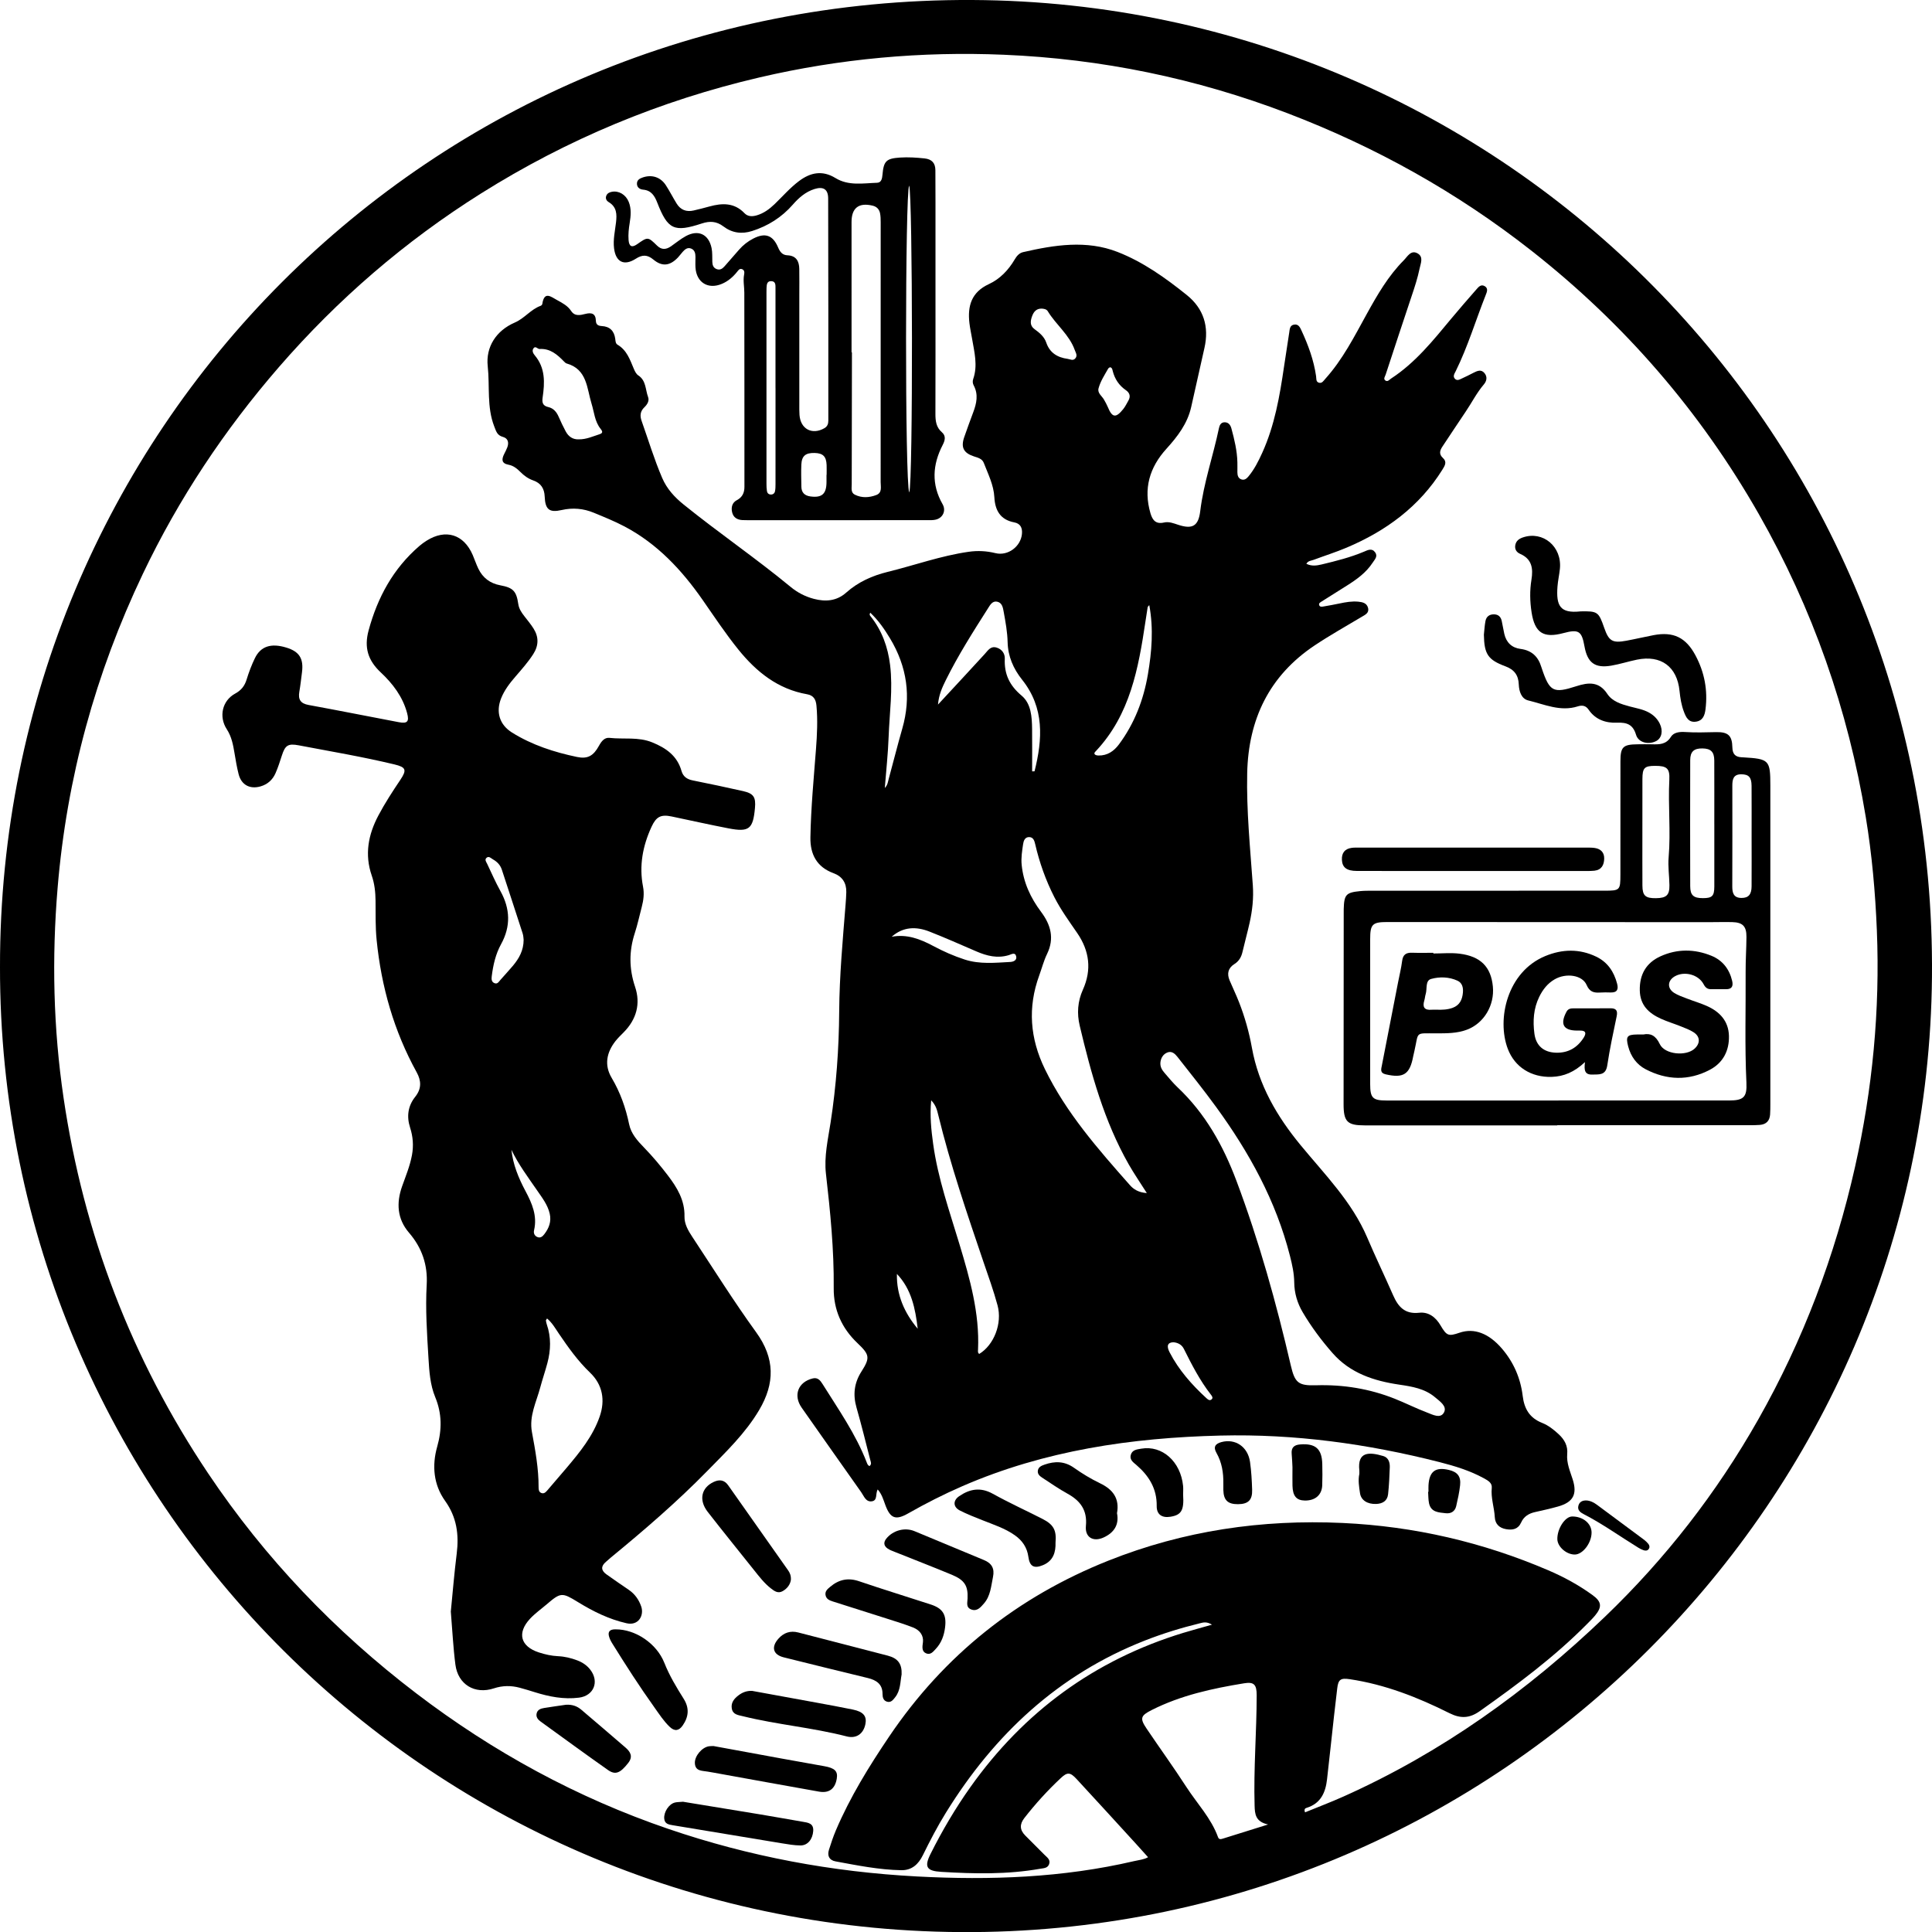 <?xml version="1.0" encoding="UTF-8"?>
<svg id="Layer_2" xmlns="http://www.w3.org/2000/svg" viewBox="0 0 1177.95 1178.02">
  <g id="Layer_1-2" data-name="Layer_1">
    <g>
      <path d="M0,589.41C-.34,263.86,261.25-1.68,592.86,0c324.68,1.65,588.16,266.02,585.07,595.65-2.99,318.93-262.48,580.26-584.57,582.35C264.62,1180.14-.52,915.34,0,589.41ZM738.94,990.56c-3.3-2.04-5.41-1.32-7.48-.81-11.34,2.78-22.49,6.21-33.36,10.47-52.82,20.71-91.91,57.32-121.39,105.01-5.17,8.37-9.71,17.09-14.05,25.92-2.69,5.47-6.69,9.23-13.15,9.12-13.55-.24-26.79-2.94-40.05-5.37-3.88-.71-5.2-3.43-4.03-7.12,1.26-3.96,2.57-7.94,4.19-11.76,8.66-20.33,20.21-39.04,32.53-57.28,33.44-49.51,78.11-85.08,133.57-107.18,45.93-18.3,93.57-25.29,142.91-23,43.65,2.03,85.36,11.7,125.41,28.87,9.51,4.07,18.6,9.03,26.99,15.13,5.53,4.02,5.86,7.19,1.47,12.47-1.49,1.79-3.17,3.42-4.81,5.08-19.88,20.12-42.47,36.89-65.48,53.18-6.27,4.44-11.72,4.61-18.48,1.23-19.28-9.66-39.26-17.5-60.78-20.71-5.55-.83-6.99.15-7.63,5.57-.66,5.62-1.34,11.25-1.96,16.87-1.43,12.91-2.79,25.83-4.27,38.73-.91,7.93-3.82,14.52-12.22,17.2-.88.28-2,.61-1.18,2.81,7.8-3.2,15.67-6.17,23.34-9.6,59.85-26.77,112.33-64.39,159.46-109.59,37.01-35.5,68.21-75.66,93.53-120.35,27.4-48.36,46.81-99.77,58.99-153.92,10.68-47.52,15.3-95.6,13.32-144.34-.94-23.18-2.99-46.22-6.76-69.06-10.78-65.41-32.36-127.06-65.22-184.71-35.68-62.6-81.96-116.06-138.58-160.54-45.28-35.57-95.02-63.32-148.79-83.86-55.72-21.28-113.46-33.15-173-35.65-50.18-2.11-99.84,2.38-148.83,13.81-60.6,14.14-117.27,37.7-169.92,70.8-46.3,29.11-87.31,64.48-123.15,105.8-33.26,38.36-61.16,80.3-83,126.14-28.89,60.62-46.36,124.39-51.95,191.37-3.58,42.85-2.65,85.57,3.63,128.09,12.23,82.89,41.49,159.31,88.16,228.96,34.73,51.83,77.27,96.25,126.86,134.08,46.9,35.78,98.02,63.65,153.85,82.71,49.16,16.79,99.75,26.23,151.66,28.96,44.47,2.34,88.58.8,132.12-9.35,2.99-.7,6.16-.96,8.57-2.4-2.63-2.92-5.05-5.64-7.5-8.32-12.03-13.15-24.03-26.33-36.14-39.41-3.88-4.19-5.62-4.21-9.59-.49-8.05,7.52-15.43,15.66-22.21,24.35-2.94,3.76-2.84,7.27.59,10.67,3.91,3.87,7.79,7.77,11.65,11.68,1.6,1.62,3.91,3.02,2.84,5.83-.94,2.45-3.35,2.37-5.47,2.74-20.01,3.54-40.12,3.1-60.28,1.88-8.86-.53-10.5-2.95-6.55-10.86,7.09-14.18,15.11-27.8,24.29-40.75,32.67-46.03,75.8-77.61,129.86-94.11,5.49-1.67,11.03-3.15,17.49-4.99ZM773.15,1112.39c-7.71-1.67-8.06-6.34-8.21-11.46-.66-22.48,1.24-44.9,1.27-67.36,0-6.47-1.64-8.24-7.61-7.27-19.42,3.17-38.59,7.33-56.35,16.29-6.88,3.47-7.39,5.09-3.11,11.43,8,11.86,16.4,23.46,24.17,35.47,6.56,10.14,15.13,19.03,19.34,30.66.57,1.56,1.82,1.21,2.93.87,8.68-2.69,17.34-5.42,27.56-8.62Z"/>
      <path d="M796.55,343.77c3.13,1.54,6.22,1.11,9.27.38,8.75-2.1,17.48-4.28,25.81-7.79,2.28-.96,4.78-2.35,6.77.36,1.83,2.48-.2,4.37-1.43,6.27-4.01,6.17-9.83,10.33-15.94,14.16-5.08,3.19-10.17,6.36-15.22,9.59-.79.5-1.94,1.07-1.47,2.28.46,1.17,1.69.91,2.63.75,3.28-.56,6.56-1.15,9.82-1.84,3.76-.8,7.54-1.45,11.4-1.08,2.59.25,5.14.86,5.9,3.74.84,3.19-1.76,4.24-3.92,5.54-9.57,5.74-19.34,11.19-28.61,17.38-27.71,18.5-40.44,45.07-41.14,77.94-.49,22.86,1.82,45.58,3.43,68.33.55,7.79-.28,15.29-1.94,22.78-1.34,6.02-3,11.96-4.39,17.96-.72,3.08-2.17,5.54-4.87,7.24-3.88,2.44-4.68,5.87-2.97,9.95,1.87,4.45,4,8.8,5.75,13.3,3.53,9.02,6.16,18.34,7.87,27.86,4.08,22.66,15.2,41.72,29.6,59.23,14.78,17.97,31.41,34.59,40.74,56.53,5.02,11.8,10.62,23.36,15.76,35.11,3.08,7.03,7.16,11.62,15.87,10.65,5.73-.64,10.08,2.68,13.03,7.71,3.76,6.4,4.85,6.77,11.59,4.46,8.87-3.04,17.84.35,25.85,9.69,7.16,8.35,11.35,18.08,12.66,28.89.95,7.84,4.22,13.38,11.79,16.39,3.85,1.53,7.2,4.16,10.26,7.03,3.46,3.24,5.54,7.02,5.09,11.94-.5,5.51,1.73,10.45,3.34,15.51,2.88,9.04.33,13.88-8.89,16.5-4.64,1.32-9.37,2.36-14.08,3.41-3.81.85-6.82,2.69-8.45,6.33-1.85,4.13-5.18,4.77-9.14,4.1-4.15-.7-6.71-3.13-6.94-7.32-.32-5.98-2.47-11.72-1.84-17.84.32-3.09-2.34-4.52-4.74-5.84-8.55-4.7-17.79-7.52-27.17-9.91-43.81-11.15-88.25-17.27-133.53-16.17-54.2,1.31-107.19,9.04-157.38,30.87-11.32,4.92-22.31,10.5-33.03,16.6-7.58,4.31-10.86,3.12-13.91-5.16-1.18-3.21-2.11-6.55-4.63-9.45-1.53,2.63.1,6.79-3.69,7.24-3.62.43-4.73-3.25-6.38-5.58-12.15-17.12-24.18-34.33-36.27-51.49-5.31-7.53-2.26-15.68,6.71-17.87,3.1-.76,4.63,1.25,5.99,3.41,9.71,15.52,20.3,30.56,26.94,47.81.35.91.67,1.85,1.72,2.21,1.47-1.2.74-2.54.43-3.73-2.74-10.65-5.35-21.33-8.38-31.9-2.26-7.88-1.44-15.03,2.99-21.97,5.44-8.53,5-10.31-2.49-17.44-9.55-9.08-14.53-20.31-14.4-33.46.23-23.38-2.08-46.55-4.74-69.73-1.2-10.49,1.24-20.91,2.84-31.26,3.46-22.43,5.09-44.94,5.24-67.65.15-21.8,2.16-43.56,3.9-65.31.2-2.49.37-4.98.43-7.48.13-5.66-2.5-9.61-7.8-11.55-10.23-3.75-14.26-11.55-14.08-21.82.31-17.99,2.03-35.9,3.4-53.83.67-8.82,1.11-17.63.29-26.45-.33-3.59-1.57-6.28-5.73-7-17.76-3.1-30.85-13.6-41.81-27.15-7.86-9.72-14.76-20.16-21.9-30.41-12.71-18.23-27.65-34.23-47.6-44.75-6.03-3.18-12.4-5.74-18.71-8.35-6.31-2.61-12.84-3.2-19.59-1.66-7.51,1.72-10.04-.28-10.36-8.21-.2-4.93-2.34-8.22-6.98-9.83-3.07-1.07-5.59-2.9-7.85-5.18-2.02-2.04-4.28-3.85-7.15-4.38-4.46-.83-4.32-3.31-2.73-6.54.66-1.34,1.39-2.67,1.91-4.07,1.1-2.95.46-5.52-2.73-6.39-3.47-.96-4.06-3.37-5.22-6.35-4.64-11.91-2.65-24.52-3.98-36.71-1.28-11.73,5.1-21.73,16.53-26.66,5.96-2.57,9.74-8.07,15.8-10.22.4-.14.88-.69.94-1.11,1.2-7.98,5.19-4.45,9.06-2.33,3.24,1.77,6.43,3.44,8.56,6.66,2.21,3.34,5.55,2.53,8.62,1.75,3.83-.97,6.31-.25,6.43,4.21.07,2.38,1.46,3.07,3.58,3.19,4.9.26,7.58,2.95,8.22,7.77.17,1.31.17,2.88,1.41,3.61,5.64,3.31,7.55,9.06,9.88,14.59.63,1.51,1.47,3.27,2.75,4.1,4.86,3.19,4.3,8.7,5.99,13.21.88,2.36-.55,4.6-2.29,6.27-2.52,2.42-2.77,5.16-1.67,8.24,4.11,11.62,7.67,23.43,12.54,34.79,2.85,6.65,7.51,11.72,13.02,16.18,21.39,17.28,44.13,32.8,65.34,50.31,4.11,3.4,8.9,5.89,14.14,7.26,7.17,1.88,13.93,1.34,19.71-3.81,7.29-6.49,15.9-10.32,25.23-12.62,16.49-4.05,32.53-9.85,49.44-12.27,5.55-.79,10.87-.51,16.32.82,7.62,1.87,15.39-3.97,16.16-11.65.37-3.71-.91-6.39-4.65-7.09-8.59-1.62-11.73-7.37-12.17-15.34-.41-7.51-3.81-14.1-6.43-20.91-1.01-2.64-3.63-3.2-6.02-3.99-6.37-2.1-8.09-5.54-5.88-11.85,1.76-5.03,3.57-10.05,5.45-15.04,2.05-5.45,3.25-10.87.28-16.41-.65-1.22-.74-2.59-.29-3.89,2.89-8.32.67-16.48-.71-24.67-.53-3.12-1.22-6.22-1.59-9.35-1.24-10.5,1.2-18.91,11.87-23.84,6.71-3.1,11.89-8.51,15.71-15,1.22-2.07,2.75-3.94,5.14-4.49,19.17-4.4,38.65-7.48,57.51-.14,15.55,6.05,29.28,15.84,42.29,26.29,10.3,8.27,13.69,19.31,10.77,32.24-2.71,12.03-5.4,24.06-8.1,36.09-2.28,10.14-8.35,17.99-15.13,25.47-10.25,11.32-14.09,24.25-9.69,39.27,1.27,4.35,3.39,6.75,8.23,5.64,3.08-.71,5.89.48,8.75,1.41,8.68,2.84,12.26.71,13.36-8.32,2.1-17.29,7.89-33.72,11.43-50.67.4-1.89,1.26-3.58,3.55-3.54,2.41.04,3.51,1.84,4.05,3.82,1.83,6.76,3.47,13.56,3.63,20.62.05,2,0,4,0,6,.02,1.94.45,3.75,2.53,4.42,1.89.6,3.23-.64,4.29-1.93,3.53-4.27,6.01-9.2,8.28-14.2,7.61-16.73,10.7-34.62,13.33-52.62,1.01-6.92,2.12-13.83,3.17-20.75.33-2.13.3-4.6,3.19-4.94,2.49-.29,3.4,1.72,4.25,3.55,4.15,8.95,7.55,18.15,8.95,27.98.21,1.44-.17,3.28,1.59,3.88,2,.68,2.92-1.11,4.01-2.31,10.61-11.76,17.69-25.78,25.25-39.48,6.46-11.7,13.11-23.25,22.61-32.81,2.29-2.3,4.38-6.58,8.53-4.14,3.61,2.13,1.78,5.99,1.12,9.15-1.18,5.72-2.98,11.26-4.85,16.79-5.37,15.95-10.59,31.94-15.85,47.92-.39,1.18-1.59,2.61-.12,3.61,1.38.93,2.43-.58,3.49-1.26,14.76-9.62,25.58-23.19,36.66-36.52,5-6.02,10.16-11.91,15.31-17.81,1.3-1.5,2.8-3.3,5.06-1.96,2.27,1.35,1.38,3.46.63,5.35-6.14,15.48-10.92,31.5-18.31,46.48-.72,1.46-1.92,3.08-.52,4.61,1.45,1.57,3.15.32,4.6-.31,2.29-.99,4.48-2.19,6.71-3.3,2.3-1.14,4.68-2.34,6.77.2,1.92,2.34,1.26,4.93-.42,6.9-4.37,5.11-7.34,11.11-11.08,16.61-4.78,7.03-9.41,14.16-14.14,21.22-1.65,2.47-2.28,4.66.33,7.04,2.57,2.35,1.13,4.67-.39,7.1-14.04,22.5-34.32,37.34-58.35,47.51-6.59,2.79-13.44,4.94-20.15,7.45-1.48.56-3.33.49-4.45,2.44ZM699.22,727.42c-4.02-6.35-7.79-11.8-11.05-17.53-14.99-26.37-22.92-55.27-29.86-84.5-1.78-7.5-1.27-14.84,1.94-21.98,5.47-12.14,4.01-23.64-3.47-34.54-4.9-7.13-10-14.13-13.95-21.89-5.25-10.3-9.08-21.09-11.68-32.34-.45-1.95-1.1-4.18-3.56-4.26-2.81-.09-3.53,2.4-3.83,4.48-.59,4.09-1.27,8.17-.85,12.4,1.07,10.81,5.43,20.16,11.85,28.72,5.9,7.87,8.24,16.15,3.64,25.64-2.02,4.17-3.19,8.75-4.79,13.14-7.11,19.54-5.63,38.39,3.48,57.1,13.02,26.74,32.38,48.71,51.79,70.7,2.31,2.61,5.32,4.5,10.34,4.87ZM707.52,647.71c-.28,2.54.86,4.56,2.43,6.36,2.63,3.01,5.14,6.16,8.04,8.89,16.88,15.92,27.77,35.42,35.87,56.98,13.8,36.75,24.29,74.41,33.15,112.59,2.47,10.63,4.63,12.4,15.46,12.08,16.57-.49,32.56,2.1,47.94,8.22,6.65,2.65,13.06,5.9,19.75,8.43,3.35,1.27,8.2,3.96,10.3-.19,1.89-3.73-2.58-6.67-5.46-9.11-6.27-5.33-14.03-6.58-21.83-7.73-15.5-2.28-29.94-6.97-40.68-19.22-6.82-7.77-13.01-16.06-18.26-24.98-3.27-5.55-5.06-11.66-5.13-18.09-.06-5.58-1.25-10.89-2.61-16.23-8.52-33.49-24.86-63.12-45.03-90.8-7.55-10.36-15.57-20.38-23.51-30.46-1.51-1.92-3.53-3.94-6.4-2.66-2.43,1.08-3.71,3.25-4.04,5.91ZM567.75,670.87c-.88,9.5.02,18.07,1.2,26.6,2.9,21.05,9.98,41.02,16.07,61.24,6.3,20.9,12.28,41.87,11.3,64.06-.04.93-.29,2.03.72,2.73,8.92-5.38,14.18-18.51,11.17-29.63-2.42-8.98-5.62-17.76-8.62-26.57-10.06-29.62-20.17-59.22-27.57-89.65-.7-2.89-1.41-5.81-4.26-8.77ZM352.85,267.87c4.67.07,8.63-1.83,12.74-3.13,2.4-.76,1.57-2.04.54-3.35-3.56-4.49-3.83-10.06-5.45-15.24-2.88-9.26-2.64-21-15.14-24.52-.6-.17-1.15-.69-1.6-1.16-4.12-4.24-8.4-8.08-14.96-7.69-1.26.08-2.57-2.28-3.83-.23-.9,1.46,0,3.04.93,4.14,6.45,7.66,6.1,16.58,4.77,25.62-.46,3.13.03,5.11,3.47,5.89,3.13.71,5.04,2.97,6.3,5.91,1.32,3.05,2.76,6.06,4.33,8.98,1.71,3.17,4.39,4.94,7.9,4.78ZM629.29,470.31c.49-.01.98-.03,1.47-.04,4.91-19.57,6.12-38.68-7.58-55.85-5.36-6.72-8.62-14.25-8.83-22.88-.15-6.2-1.26-12.24-2.36-18.3-.48-2.64-.88-5.66-3.93-6.37-2.97-.69-4.39,2.01-5.69,4.05-9.11,14.32-18.23,28.66-25.77,43.9-2.12,4.29-4.19,8.76-4.71,14.77,9.98-10.78,19.27-20.73,28.46-30.79,2.03-2.23,3.62-5.07,7.29-3.96,3.29.99,5.11,3.73,4.98,6.8-.41,9.37,2.89,16.31,10.26,22.49,5.83,4.89,6.3,12.96,6.39,20.41.1,8.59.02,17.18.02,25.77ZM700.72,368.93c-.77.94-.95,1.05-.97,1.19-.47,2.95-.92,5.91-1.37,8.86-4.26,28.49-9.33,56.67-30.11,78.85-.54.58-1.43,1.3-.78,2.09.42.51,1.45.7,2.21.72,5.48.11,9.44-2.63,12.59-6.87,9.41-12.7,14.93-27.05,17.57-42.51,2.35-13.79,3.56-27.66.86-42.33ZM539.46,480.45c1.82-1.86,1.94-3.93,2.45-5.77,2.77-10.11,5.29-20.28,8.19-30.35,5.62-19.53,2.94-37.89-7.48-55.16-3.37-5.59-7.1-10.98-12.01-15.6-.7,1.19-.2,1.71.19,2.19,6.96,8.71,10.56,18.78,11.9,29.72,1.78,14.64-.37,29.23-.9,43.83-.37,10.25-1.5,20.47-2.33,31.14ZM543.65,571.15c9.31-1.77,17.44,1.4,25.35,5.62,6.18,3.3,12.57,6.13,19.25,8.29,9.14,2.95,18.47,1.94,27.76,1.45,1.82-.1,4.05-.99,3.59-3.28-.58-2.93-2.91-1.37-4.45-.9-6.99,2.15-13.47.51-19.89-2.27-9.48-4.1-18.93-8.28-28.53-12.06-8.14-3.21-16.07-3.03-23.08,3.15ZM634.78,188.16c-2.91.09-4.46,1.87-5.42,4.39-1.14,2.99-1.62,5.94,1.38,8.12,3.02,2.2,5.92,4.57,7.14,8.14,2.17,6.36,6.83,9.13,13.06,9.99,1.57.22,3.26,1.36,4.67-.27,1.53-1.76.28-3.42-.32-5.11-3.33-9.38-11.46-15.42-16.45-23.66-.76-1.26-2.47-1.62-4.06-1.6ZM676.76,223.9c-.34.25-.87.45-1.09.84-2.2,3.9-4.72,7.69-5.88,12.03-.79,2.95,2.09,4.66,3.34,6.92.81,1.45,1.65,2.89,2.28,4.42,2.69,6.6,4.92,6.95,9.46,1.28,1.23-1.54,2.1-3.37,3.09-5.09,1.52-2.63.86-4.78-1.56-6.45-4.15-2.87-6.73-6.78-7.97-11.65-.23-.91-.31-2.04-1.68-2.3ZM715.55,818.37c-3.59.06-4.51,2.15-2.43,6.16,5.58,10.77,13.51,19.73,22.38,27.89.86.79,1.91,1.75,3.07.91,1.31-.96.39-2.15-.3-3.03-6.69-8.59-11.64-18.21-16.47-27.9-1.3-2.62-3.66-3.74-6.26-4.02ZM559.53,810.14c-1.43-12.24-3.78-24.1-12.68-33.42-.28,12.84,4.57,23.75,12.68,33.42Z"/>
      <path d="M274.88,982.39c1.09-10.89,2.06-23.01,3.57-35.06,1.46-11.67.06-22.26-7.07-32.23-7.08-9.9-8.09-21.53-4.82-33.07,2.95-10.38,2.93-20.18-1.22-30.24-3.08-7.44-3.61-15.58-4.09-23.55-.89-14.96-1.94-29.94-1.09-44.94.68-12.1-2.86-22.5-10.81-31.74-7.18-8.34-7.79-18.08-4.2-28.23,2.22-6.27,4.79-12.4,6.02-19.02,1.07-5.76.64-11.3-1.12-16.75-2.23-6.89-1.33-13.27,3.13-18.87,3.91-4.9,3.7-9.76.89-14.86-13.89-25.18-21.59-52.22-24.44-80.74-.8-7.99-.58-15.98-.66-23.97-.05-5.21-.61-10.33-2.31-15.25-4.45-12.86-2.15-24.97,4.02-36.62,3.98-7.52,8.61-14.64,13.36-21.7,4.16-6.18,3.48-7.79-3.59-9.49-19.29-4.63-38.84-7.93-58.31-11.63-6.56-1.24-8.28,0-10.29,6.23-1.17,3.64-2.34,7.31-3.88,10.8-1.75,3.98-4.81,6.76-9.09,8-6.55,1.89-11.74-.91-13.4-7.47-1.06-4.19-1.79-8.47-2.49-12.74-.84-5.12-1.8-10.15-4.71-14.62-4.99-7.65-2.83-17.43,5.11-21.75,3.68-2,5.76-4.63,6.97-8.55,1.36-4.44,3.02-8.85,5.05-13.03,3.56-7.33,9.9-9.31,19.22-6.45,7.88,2.42,10.57,6.68,9.49,15.08-.51,3.96-.94,7.94-1.62,11.88-.81,4.66.75,7.12,5.63,8.01,18.35,3.36,36.65,7.01,54.98,10.49,5.3,1.01,6.48-.36,5.11-5.5-2.67-10.04-8.78-18.01-16.1-24.87-7.76-7.28-10.22-15.11-7.38-25.58,5.47-20.18,14.98-37.68,30.91-51.44,1.38-1.19,2.88-2.28,4.42-3.25,11.66-7.36,22.71-3.93,28.16,8.75,1.19,2.75,2.11,5.62,3.42,8.31,2.72,5.61,7.18,8.97,13.39,10.13,7.78,1.45,9.8,3.49,10.95,11.36.44,3.01,1.97,5.22,3.71,7.47,1.94,2.5,3.98,4.94,5.65,7.61,3.21,5.15,3.1,10.34-.23,15.52-3.17,4.93-7.05,9.28-10.85,13.69-3.5,4.05-6.76,8.28-8.75,13.3-3.31,8.39-.94,16.1,6.71,20.86,12.18,7.58,25.65,11.94,39.58,14.85,6.49,1.36,10.01-.66,13.39-6.83,1.46-2.66,3.33-5.15,6.41-4.81,8.67.98,17.51-.74,26.07,2.75,8.51,3.47,15.21,8.2,17.83,17.4.99,3.47,3.37,5.08,6.79,5.77,10.28,2.09,20.56,4.21,30.79,6.54,6.42,1.46,7.82,3.71,7.21,10.34-1.17,12.8-3.57,14.78-16.08,12.38-11.61-2.23-23.15-4.85-34.73-7.26-6.57-1.37-9.41.13-12.26,6.32-5.36,11.65-7.65,23.71-5.17,36.48.81,4.15.3,8.3-.78,12.37-1.41,5.31-2.54,10.72-4.24,15.94-3.57,11-3.54,21.71.19,32.81,3.44,10.26.85,19.74-6.87,27.59-1.75,1.78-3.58,3.51-5.12,5.47-5.42,6.93-6.92,14.6-2.33,22.35,5.26,8.88,8.61,18.31,10.68,28.36,1.18,5.73,5.09,10.07,9.05,14.14,5.24,5.39,10.06,11.13,14.6,17.09,5.61,7.36,10.32,15.1,10.1,24.96-.1,4.63,2.28,8.68,4.77,12.45,12.86,19.45,25.24,39.27,38.91,58.14,11.51,15.89,11.51,31.1,1.86,47.42-8.43,14.25-20.26,25.54-31.66,37.19-18.43,18.83-38.38,35.99-58.72,52.71-1.03.85-1.98,1.78-3.01,2.63-3.23,2.7-3.08,5.3.29,7.69,4.48,3.18,9,6.32,13.55,9.4,3.74,2.54,6.21,6.03,7.64,10.23,1.8,5.28-1.57,11.84-8.93,10.17-10.79-2.45-20.36-7.21-29.62-12.89-9.75-5.99-10.52-5.99-19.11,1.36-3.42,2.92-7.15,5.55-10.18,8.82-8.03,8.66-5.76,16.86,5.42,20.49,3.81,1.24,7.71,2.11,11.74,2.3,4.04.18,7.91,1.12,11.67,2.55,3.18,1.21,5.94,3.04,8.01,5.77,5.55,7.28,2.02,15.83-6.97,16.96-9.3,1.17-18.24-.6-27.06-3.37-3.02-.95-6.05-1.87-9.11-2.69-5.26-1.4-10.43-1.35-15.72.39-11.62,3.83-21.87-2.33-23.45-14.48-1.35-10.38-1.84-20.87-2.81-32.55ZM333.54,803.89c-.4.67-.72.96-.69,1.21.11.81.27,1.64.54,2.41,2.7,7.84,2.45,15.74.34,23.62-1.33,4.98-3.02,9.87-4.35,14.85-2.38,8.91-6.86,17.33-5.06,27.15,2.05,11.12,4.12,22.28,4.06,33.67,0,1.34.13,2.82,1.55,3.44,1.71.76,2.84-.46,3.82-1.6,3.92-4.53,7.82-9.09,11.69-13.66,8.09-9.56,16.02-19.28,20.19-31.3,3.46-9.97,1.81-19.41-5.85-26.75-7.43-7.12-13.27-15.32-18.98-23.72-2.18-3.21-4.11-6.69-7.27-9.33ZM319.26,572.96c-.12-.85-.13-2.4-.58-3.8-4.19-12.99-8.47-25.95-12.71-38.93-.93-2.85-2.88-4.84-5.42-6.27-1.22-.68-2.49-2.27-3.97-.89-1.22,1.14-.07,2.53.47,3.66,2.63,5.57,5.11,11.22,8.09,16.6,5.97,10.79,6.35,21.48.37,32.34-3.35,6.08-4.83,12.73-5.69,19.54-.21,1.7-.22,3.5,1.71,4.24,1.82.7,2.61-.88,3.58-2,2.51-2.88,5.15-5.66,7.6-8.59,3.68-4.42,6.54-9.24,6.56-15.91ZM311.81,701c.95,9.02,4.34,17.26,8.59,25.22,3.97,7.44,7.27,15.04,5.23,23.83-.41,1.76.17,3.37,1.96,4.16,1.92.84,3.23-.36,4.26-1.69,2.87-3.7,4.42-7.75,3.31-12.56-1.24-5.37-4.54-9.59-7.55-13.97-5.56-8.09-11.5-15.94-15.81-24.99Z"/>
      <path d="M570.37,179.78c0,24.16.04,48.33-.04,72.49-.01,4.32.4,8.22,3.97,11.3,2.61,2.26,1.86,5.03.45,7.75-6.21,12.01-6.96,24.02-.05,36.09,2.24,3.91.25,8.33-4.12,9.4-1.59.39-3.31.34-4.97.34-36.66.02-73.33.02-109.99.01-1,0-2,0-3-.06-3.14-.18-5.49-1.56-6.24-4.76-.71-3.02.02-5.86,2.84-7.36,3.4-1.81,4.66-4.51,4.66-8.13-.01-39.5.01-78.99-.07-118.49,0-3.65-.84-7.28-.12-10.95.26-1.33.26-2.8-1.37-3.34-1.39-.46-2.12.68-2.84,1.58-2.53,3.18-5.52,5.79-9.29,7.4-8.46,3.61-15.61-.81-16.16-10-.13-2.16.01-4.33-.01-6.5-.02-2.09-.45-4.1-2.61-4.98-2.25-.92-3.82.48-5.2,2.01-1,1.11-1.86,2.36-2.89,3.44-4.85,5.08-9.59,5.71-14.94,1.26-3.73-3.11-6.8-3.06-10.74-.52-7.11,4.56-12.2,2.05-13.25-6.32-.67-5.35.59-10.62,1.2-15.9.57-4.92.44-9.33-4.39-12.26-1.34-.81-2.21-2.1-1.59-3.82.57-1.58,1.89-2.23,3.45-2.52,4.23-.79,8.49,1.71,10.28,6.17,1.68,4.19,1.27,8.53.58,12.82-.57,3.47-.95,6.95-.68,10.45.31,3.95,2.04,4.74,5.16,2.56,6.55-4.59,6.61-4.66,12.19.8,2.83,2.77,5.58,2.45,8.52.43,3.01-2.08,5.85-4.47,9.05-6.21,7.59-4.13,13.94-1.16,15.69,7.32.57,2.73.34,5.63.45,8.45.07,1.97.65,3.61,2.68,4.36,2.09.77,3.54-.32,4.8-1.75,2.98-3.37,5.91-6.77,8.87-10.15,2.45-2.79,5.34-5.04,8.62-6.73,7.25-3.74,11.96-2.1,15.13,5.39,1.13,2.67,2.57,4.68,5.68,4.81,5.35.23,7.17,3.57,7.24,8.31.09,5.33.02,10.66.02,16,0,22.16,0,44.33,0,66.49,0,2.17-.04,4.34.11,6.5.59,8.66,7.73,12.43,15.21,8.1,1.84-1.06,2.37-2.69,2.37-4.62,0-45.16.03-90.32-.1-135.49-.02-5.59-3-7.37-8.32-5.7-5.45,1.7-9.61,5.37-13.23,9.51-6.78,7.75-15.05,12.97-24.81,16.09-6.4,2.05-12.32,1.16-17.51-2.8-4.22-3.21-8.36-3.37-13.13-1.8-16.95,5.57-20.8,3.75-27.21-12.72-1.6-4.11-3.63-7.45-8.61-7.89-1.88-.17-3.62-1.18-3.76-3.39-.16-2.47,1.68-3.44,3.67-4.1,5.53-1.83,10.75-.14,13.96,4.82,2.35,3.63,4.31,7.5,6.58,11.18,2.38,3.86,5.94,5.2,10.32,4.2,3.25-.74,6.47-1.58,9.69-2.46,7.78-2.14,15.15-2.37,21.32,4.09,2.08,2.17,4.79,2.11,7.48,1.33,4.27-1.25,7.73-3.8,10.89-6.84,4.92-4.73,9.39-9.93,14.88-14.06,7.04-5.3,14.31-6.71,22.24-1.85,7.96,4.89,16.81,3.16,25.39,2.88,2.61-.09,3.07-2.57,3.27-4.89.72-8.35,2.28-9.92,10.69-10.48,4.99-.33,9.97,0,14.96.52,4.49.48,6.57,2.84,6.61,7.17.06,6.67.06,13.33.06,20,0,18.67,0,37.33,0,56ZM519.19,214.82c.08,0,.16,0,.24,0,0,1.33,0,2.67,0,4-.05,25.49-.11,50.97-.13,76.46,0,2.26-.66,5.04,1.88,6.32,4.24,2.13,8.8,1.85,13.1.22,3.71-1.41,2.66-4.98,2.66-7.85.04-52.8.04-105.61.02-158.41,0-1.82-.03-3.68-.37-5.46-.48-2.47-2-4.11-4.58-4.72-8.45-2.01-12.83,1.44-12.82,10,.03,26.48.01,52.97.01,79.45ZM472.86,236.62s-.02,0-.04,0c0-20.31,0-40.63,0-60.94,0-1.88.14-4.02-2.34-4.25-2.83-.26-3.02,2-3.12,4.08-.04.83-.04,1.66-.04,2.5,0,38.97,0,77.94,0,116.91,0,1.49.05,3,.28,4.47.19,1.25,1.02,2.09,2.39,2.13,1.37.04,2.29-.79,2.53-1.99.3-1.45.31-2.97.31-4.46.02-19.49.01-38.97.01-58.46ZM554.37,300.29c2.35-6.13,2.09-182.44-.06-187.13-2.44,3.83-2.61,181.5.06,187.13ZM503.93,289.53s.05,0,.07,0c0-1.99.06-3.99-.01-5.98-.19-5.25-2.2-7.25-7.31-7.37-5.52-.13-7.86,1.77-8.1,7.1-.2,4.48-.04,8.97.02,13.46.05,3.56,1.97,5.45,5.46,5.93,7.01.96,9.81-1.47,9.86-8.64.01-1.5,0-2.99,0-4.49Z"/>
      <path d="M949.45,686.15c-39.15,0-78.3,0-117.45,0-10.56,0-12.82-2.25-12.81-12.99.01-38.98.05-77.97.08-116.95,0-.67,0-1.33.01-2,.25-8.74,1.39-10.04,9.97-10.89,2.48-.25,4.99-.24,7.49-.24,47.15-.01,94.29,0,141.44-.02,9.54,0,9.78-.26,9.79-9.85.01-22.99-.02-45.98.02-68.97.01-8.89,1.54-10.35,10.54-10.44,2.83-.03,5.67-.07,8.5,0,4.55.13,8.79.23,11.73-4.54,1.74-2.82,5.48-3.15,8.66-2.94,6.33.42,12.64.18,18.96.06,7.24-.14,9.72,2.09,9.86,9.32.08,4.01,1.79,5.84,5.63,6.01.33.01.67.03,1,.05,15.85.94,16.52,1.64,16.52,17.33,0,64.64,0,129.28,0,193.91,0,2.16,0,4.33-.15,6.49-.26,3.92-2.41,6.09-6.33,6.38-1.99.15-3.99.18-5.99.18-39.15,0-78.3,0-117.45,0v.07ZM950.23,670.97c34.64,0,69.29,0,103.93,0,8.87,0,11.07-1.95,10.64-10.88-1.07-22.48-.34-44.96-.48-67.43-.04-7.15.45-14.3.5-21.46.04-6.44-2.3-8.82-8.63-8.98-4.66-.12-9.33.03-13.99.03-65.46-.03-130.92-.06-196.37-.08-9.09,0-10.43,1.36-10.43,10.41-.01,29.48-.02,58.96,0,88.44,0,8.42,1.56,9.96,9.89,9.96,34.98,0,69.96,0,104.93,0ZM1045.22,502.56c0-12.98.04-25.95-.02-38.93-.03-5.24-2.12-7.24-7.25-7.31-5.13-.07-7.41,1.93-7.42,7.14-.07,25.62-.06,51.23,0,76.85.01,5.57,2.02,7.3,7.72,7.29,5.67,0,6.96-1.25,6.98-7.11.04-12.64.01-25.29,0-37.93ZM1001.37,507.48c0,10.83-.04,21.67.02,32.5.03,6.14,1.86,7.75,8.31,7.65,6.36-.1,8.25-1.85,8.16-7.95-.08-5.66-.96-11.36-.48-16.96,1.35-15.81-.4-31.61.42-47.42.35-6.84-1.57-8.36-8.65-8.35-6.52.01-7.73,1.2-7.76,8.03-.05,10.83-.01,21.67-.02,32.5ZM1067.96,510.01c0-10.3.05-20.61-.02-30.91-.04-5.23-1.74-6.96-6.2-7.01-4.96-.05-5.53,3.15-5.53,7,.03,20.44.05,40.88-.03,61.32-.01,3.97.76,7.01,5.53,7.07,4.3.05,6.21-2.03,6.24-7.07.06-10.14.02-20.27.01-30.41Z"/>
      <path d="M963.43,372.76c10.68-.21,11.23.17,14.7,10.14,2.78,7.97,5.01,9.32,13.42,7.76,5.56-1.03,11.07-2.33,16.63-3.4,12.12-2.32,19.73,1.43,25.55,12.32,5.51,10.31,7.57,21.24,6.13,32.82-.45,3.64-1.56,7.03-5.88,7.61-4.5.61-6.01-2.68-7.3-6.08-1.55-4.08-2.22-8.34-2.66-12.66-1.48-14.83-11.31-22.08-26-19.07-5.21,1.07-10.31,2.73-15.55,3.63-10.02,1.73-14.61-1.71-16.41-11.77-1.67-9.37-3.55-10.55-12.85-8.06-12.23,3.27-17.46-.18-19.4-12.67-1.03-6.64-1.16-13.27-.08-19.88,1.11-6.81.35-12.62-6.93-15.78-2.06-.9-3.39-2.71-2.93-5.26.47-2.6,2.23-3.92,4.6-4.73,12.3-4.21,23.96,5.58,22.61,19.1-.36,3.64-1.21,7.24-1.48,10.88-.86,11.63,1.53,16.4,13.81,15.13Z"/>
      <path d="M898.23,531.05c-23.65,0-47.3.03-70.94-.03-6.22-.01-8.92-2.13-9.12-6.82-.18-4.13,1.74-6.67,5.91-7.25,1.48-.2,2.99-.17,4.49-.17,46.3,0,92.59,0,138.89,0,1.66,0,3.35,0,4.98.25,3.61.58,5.73,2.76,5.65,6.47-.08,3.84-1.59,6.86-5.92,7.37-1.65.19-3.32.18-4.99.18-22.98.01-45.96,0-68.95,0Z"/>
      <path d="M904.73,387c.31-2.8.44-5.64.98-8.4.5-2.55,2.25-4,4.98-4.03,2.78-.04,4.35,1.43,4.92,4.02.57,2.6.98,5.23,1.56,7.83,1.19,5.31,4.6,8.55,9.89,9.23,6.82.88,10.78,4.67,12.69,11.02.1.32.22.63.32.95,4.74,14.11,6.99,15.32,21.04,10.76,7.34-2.38,13.81-2.99,18.87,4.69,3.05,4.62,8.45,6.26,13.67,7.66,4.01,1.08,8.17,1.71,11.86,3.79,2.83,1.6,5.05,3.8,6.48,6.74,2.12,4.37,1.17,8.81-2.21,10.57-4.68,2.43-10.85.95-12.27-3.81-1.87-6.27-5.54-7.64-11.56-7.39-6.86.29-13.21-1.81-17.39-7.97-1.67-2.45-3.88-2.85-6.56-1.99-10.6,3.39-20.35-1.23-30.23-3.61-4.17-1.01-5.6-5.54-5.76-9.73-.21-5.71-2.8-9.1-8.23-11.11-10.68-3.96-12.83-7.5-13.05-19.22Z"/>
      <path d="M549.71,1020.96c-.86,4.51-.6,9.69-3.93,13.87-1.25,1.56-2.51,3.38-4.88,2.72-2.32-.64-2.82-2.67-2.82-4.76.02-6.02-3.84-8.43-8.93-9.68-17.12-4.21-34.26-8.31-51.35-12.63-6.5-1.64-7.73-6.26-3.22-11.34,3.24-3.66,7.25-5.07,12.13-3.81,18.19,4.73,36.4,9.37,54.58,14.13,6.25,1.64,8.7,5.05,8.43,11.49Z"/>
      <path d="M482.21,963.22c-.37,2.74-2.12,5.28-5.04,6.92-2.88,1.62-5.11-.09-7.24-1.76-3.97-3.11-7.01-7.09-10.13-11-9.44-11.86-19-23.62-28.31-35.59-5.61-7.21-3.91-14.74,3.68-18.26,3.5-1.63,6.48-1.23,8.79,2.04,12.2,17.29,24.4,34.57,36.56,51.88,1.05,1.5,1.83,3.19,1.69,5.77Z"/>
      <path d="M434.98,1064.56c13.68,2.51,27.59,5.08,41.51,7.62,8.68,1.58,17.36,3.13,26.05,4.67,6.42,1.13,8.39,3.05,7.65,7.56-1.03,6.25-4.68,9.05-10.86,7.95-21.47-3.81-42.92-7.72-64.37-11.6-1.15-.21-2.3-.38-3.44-.59-3.31-.62-7.55-.09-7.85-5.05-.27-4.45,4.34-9.78,8.58-10.41.82-.12,1.66-.09,2.74-.14Z"/>
      <path d="M416.41,1098.53c15.16,2.48,31.24,5.09,47.32,7.76,8.53,1.42,17.04,2.96,25.56,4.42,3.37.57,6.88.91,6.53,5.7-.37,5.06-3.41,8.81-7.8,8.77-3.79-.03-7.6-.71-11.37-1.32-22.15-3.63-44.29-7.32-66.43-11-2.51-.42-5.03-.79-5.25-4.19-.25-3.93,2.87-8.75,6.5-9.65,1.27-.32,2.63-.28,4.94-.49Z"/>
      <path d="M562.73,1001.23c.43-3.94-1.74-7.26-6.07-8.96-4.63-1.82-9.4-3.3-14.15-4.82-11.55-3.71-23.12-7.37-34.7-11.02-2.17-.68-4.16-1.55-4.5-4.08-.31-2.28,1.3-3.55,2.88-4.88,5.26-4.44,10.87-5.67,17.6-3.38,14.47,4.93,29.1,9.4,43.64,14.15,7.41,2.42,9.75,6.19,8.79,13.96-.6,4.88-2.19,9.41-5.62,13.07-1.56,1.67-3.15,3.89-5.85,2.82-2.7-1.08-2.51-3.59-2.03-6.85Z"/>
      <path d="M458.46,1030.92c12.77,2.33,25.88,4.7,38.99,7.12,7.54,1.39,15.08,2.75,22.58,4.3,6.4,1.32,8.59,4.04,7.6,8.9-1.2,5.89-5.53,8.97-11.39,7.46-20.84-5.38-42.37-7.14-63.24-12.3-2.97-.73-6.18-.97-6.82-4.71-.61-3.56,1.43-6.03,4.07-8.02,2.31-1.75,4.89-2.84,8.21-2.74Z"/>
      <path d="M375.37,993.42c12.05-.04,24.99,8.57,29.68,20.42,3.08,7.78,7.37,14.89,11.79,21.92,3.56,5.66,3.08,10.97-.6,16.27-2.3,3.31-4.91,3.69-7.88.88-3.65-3.46-6.36-7.68-9.25-11.73-9.09-12.71-17.54-25.86-25.78-39.13-.87-1.4-1.67-2.93-2.06-4.51-.65-2.61.4-4.2,4.1-4.13Z"/>
      <path d="M589.93,974.54c.34-7.69-1.85-11.18-9.59-14.4-11.51-4.79-23.16-9.27-34.73-13.91-1.54-.62-3.16-1.18-4.49-2.12-2.3-1.63-2.55-3.74-.74-6,3.99-4.98,11.15-7.03,17.15-4.57,14.16,5.81,28.23,11.81,42.38,17.63,4.75,1.95,6.58,5.16,5.53,10.24-1.18,5.68-1.49,11.66-5.57,16.29-1.95,2.22-4.04,4.87-7.54,3.66-3.72-1.29-2.38-4.59-2.4-6.83Z"/>
      <path d="M643.56,940.54c.16,5.64-1.21,11.07-7.66,13.74-5.47,2.26-8.1.79-8.89-5.05-.76-5.64-3.62-9.88-8.2-13.13-6.06-4.3-13.07-6.52-19.87-9.24-4.63-1.85-9.32-3.64-13.74-5.92-4.15-2.14-4.22-6.07-.44-8.67,6.52-4.49,13.08-5.65,20.54-1.52,9.89,5.48,20.2,10.19,30.29,15.33,6.75,3.44,8.64,6.86,7.97,14.46Z"/>
      <path d="M345.05,1039.4c3.93-.23,6.85.89,9.34,3,9.01,7.65,18,15.35,26.95,23.07,3.07,2.65,4.75,5.52,1.67,9.44-4.8,6.12-7.77,7.49-12.36,4.25-13.76-9.68-27.34-19.62-40.97-29.48-1.69-1.22-3.03-2.77-2.47-5.05.57-2.32,2.59-2.93,4.59-3.26,4.6-.75,9.22-1.38,13.26-1.97Z"/>
      <path d="M681.05,922.65c1.37,7.02-1.82,11.82-8.09,14.72-6.41,2.96-11.55-.04-10.88-7,.92-9.58-3.36-15.34-11.24-19.68-5.23-2.87-10.15-6.32-15.16-9.58-1.53-1-3.14-2.16-2.92-4.3.25-2.36,2.21-3.16,4.11-3.83,6.29-2.21,12.18-2.15,17.97,1.95,5,3.54,10.31,6.76,15.82,9.41,7.86,3.77,12.04,9.21,10.37,18.31Z"/>
      <path d="M721.36,911.41c.61,9.48-1.08,12.31-7.81,13.37-5.14.81-8.38-1.43-8.3-6.54.16-10.57-4.72-18.41-12.38-25.02-1.85-1.59-4.24-3.14-3.43-6.12.86-3.18,3.81-3.39,6.41-3.84,12.73-2.19,23.98,7.81,25.48,22.67.18,1.81.02,3.65.02,5.48Z"/>
      <path d="M745.88,904.51c.11-6.57-.9-12.89-4.21-18.69-2.04-3.58-.73-5.55,2.99-6.56,8.52-2.33,16.19,2.82,17.5,12.18.78,5.57,1.09,11.22,1.27,16.84.21,6.31-2.37,8.78-8.61,8.83-6.22.05-8.79-2.43-8.94-8.62-.03-1.33,0-2.65,0-3.98Z"/>
      <path d="M788.02,894.51c-.1-1.75-.18-4.9-.47-8.03-.36-3.8,1.38-5.48,5.05-5.79,9.41-.79,13.39,2.63,13.6,11.95.1,4.31.13,8.63-.03,12.94-.22,5.93-4.3,9.41-10.63,9.3-5.1-.08-7.35-2.74-7.51-9.02-.08-3.32-.01-6.64-.01-11.36Z"/>
      <path d="M828.8,898.65c0-.75.06-1.42,0-2.08-1.29-11.56,5.86-11.41,14.61-8.81,3.11.93,4.06,3.86,3.95,6.84-.19,5.47-.45,10.94-1.03,16.38-.44,4.15-3.36,5.85-7.32,5.99-5.24.19-9.15-2.22-9.8-6.53-.58-3.91-1.25-7.89-.41-11.8Z"/>
      <path d="M870.95,909.57c0-1.33-.07-2.66.01-3.99.5-8.5,4.26-11.3,12.48-9.34,5.2,1.24,7.38,3.95,6.79,9.34-.47,4.28-1.4,8.52-2.38,12.72-.75,3.22-3.18,4.68-6.38,4.32-4.26-.48-9.02-.53-10.19-6.1-.47-2.25-.39-4.62-.56-6.94h.23Z"/>
      <path d="M958.55,924.61c6.54-.04,11.76,4.22,11.84,9.66.09,6.37-5.34,13.55-10.26,13.54-5.12,0-10.53-4.77-10.61-9.37-.12-6.41,4.71-13.81,9.03-13.83Z"/>
      <path d="M967.31,914.83c2.41.18,4.46,1.24,6.35,2.64,9.6,7.1,19.19,14.21,28.77,21.35.92.69,1.75,1.53,2.5,2.41.82.96,1.04,2.14.3,3.22-.77,1.13-2.03,1.1-3.16.72-1.09-.36-2.14-.9-3.12-1.5-11.16-6.85-21.82-14.54-33.5-20.56-1.97-1.01-3.79-2.43-3.1-5.05.64-2.46,2.56-3.3,4.96-3.22Z"/>
      <path d="M966.39,647.55c-6.52,6.09-12.89,8.81-20.41,9.03-12.29.35-22.42-5.86-26.69-17.15-6.79-17.95-.43-46.94,22.92-56.54,10.29-4.23,20.73-4.55,31,.39,6.98,3.36,10.79,9.13,12.73,16.4.94,3.5.11,5.55-3.93,5.44-2.16-.06-4.34-.11-6.5.04-3.77.25-6.36-.45-8.14-4.61-2.59-6.05-12.43-7.5-19.45-3.47-4.34,2.49-7.27,6.25-9.44,10.7-3.51,7.17-3.95,14.77-2.94,22.47.98,7.44,5.78,11.42,13.31,11.59,7.3.17,12.82-3.04,16.7-9.12,1.64-2.57,1.57-4.46-2.22-4.37-.67.02-1.33,0-2-.01-8.18-.08-10.25-3.94-6.25-11.45,1.09-2.04,2.81-2.1,4.66-2.1,7.33-.02,14.66.07,21.99-.04,3.59-.05,4.71,1.32,3.96,4.89-2.07,9.94-4.23,19.89-5.73,29.92-.92,6.16-4.89,5.48-9.11,5.61-4.65.15-5.13-2.66-4.47-7.61Z"/>
      <path d="M1001.92,630.74c4.29-.9,7.56.53,10.05,5.83,3,6.4,16.09,7.62,21.29,2.75,3.55-3.32,3.36-7.42-.77-10.01-2.37-1.49-5.07-2.49-7.69-3.54-4.02-1.61-8.19-2.86-12.12-4.64-7.38-3.35-12.7-8.18-12.89-17.25-.21-9.82,3.94-16.87,12.62-20.82,10.17-4.62,20.78-4.54,31.09-.31,6.71,2.75,10.87,8.05,12.58,15.19.78,3.27-.05,5.23-3.79,5.18-3-.04-6-.03-8.99,0-2.24.03-3.49-.92-4.59-3.01-3.08-5.86-11.45-8.12-17.31-4.99-4.72,2.52-5.14,7.41-.67,10.24,2.36,1.49,5.1,2.41,7.73,3.43,4.03,1.57,8.22,2.78,12.16,4.53,7.86,3.48,13.25,9.16,13.52,18.17.26,9.03-3.55,16.47-11.55,20.71-12.97,6.88-26.33,6.47-39.26-.29-5.49-2.87-9.02-7.8-10.62-13.92-1.57-5.98-.7-7.18,5.36-7.26,1-.01,2,0,3.87,0Z"/>
      <path d="M873.92,581.35c5.32,0,10.7-.54,15.94.11,12.91,1.61,19.2,8.07,20.35,20.02,1.11,11.48-5.43,22.42-15.82,26.33-6.05,2.28-12.38,2.22-18.72,2.23-13.21.02-10.56-1.27-13.27,10.63-.26,1.14-.55,2.27-.77,3.41-2.06,10.99-5.92,13.46-16.84,10.93-3.55-.82-2.68-3.22-2.24-5.47,3.26-16.83,6.55-33.65,9.83-50.47.86-4.41,1.95-8.79,2.52-13.24.49-3.81,2.44-5.07,6.03-4.94,4.32.15,8.66.04,12.98.04v.43ZM875.86,615.61c3.34.13,6.66.03,9.83-1.13,4.31-1.58,5.9-5.07,6.26-9.32.26-3.02-.41-5.89-3.3-7.22-5.16-2.37-10.92-2.51-16.09-1.07-3.68,1.02-2.31,6.03-3.31,9.22-.4,1.26-.45,2.62-.84,3.89-1.24,4.08.05,6.06,4.47,5.66.99-.09,1.99-.01,2.98-.03Z"/>
    </g>
  </g>
</svg>